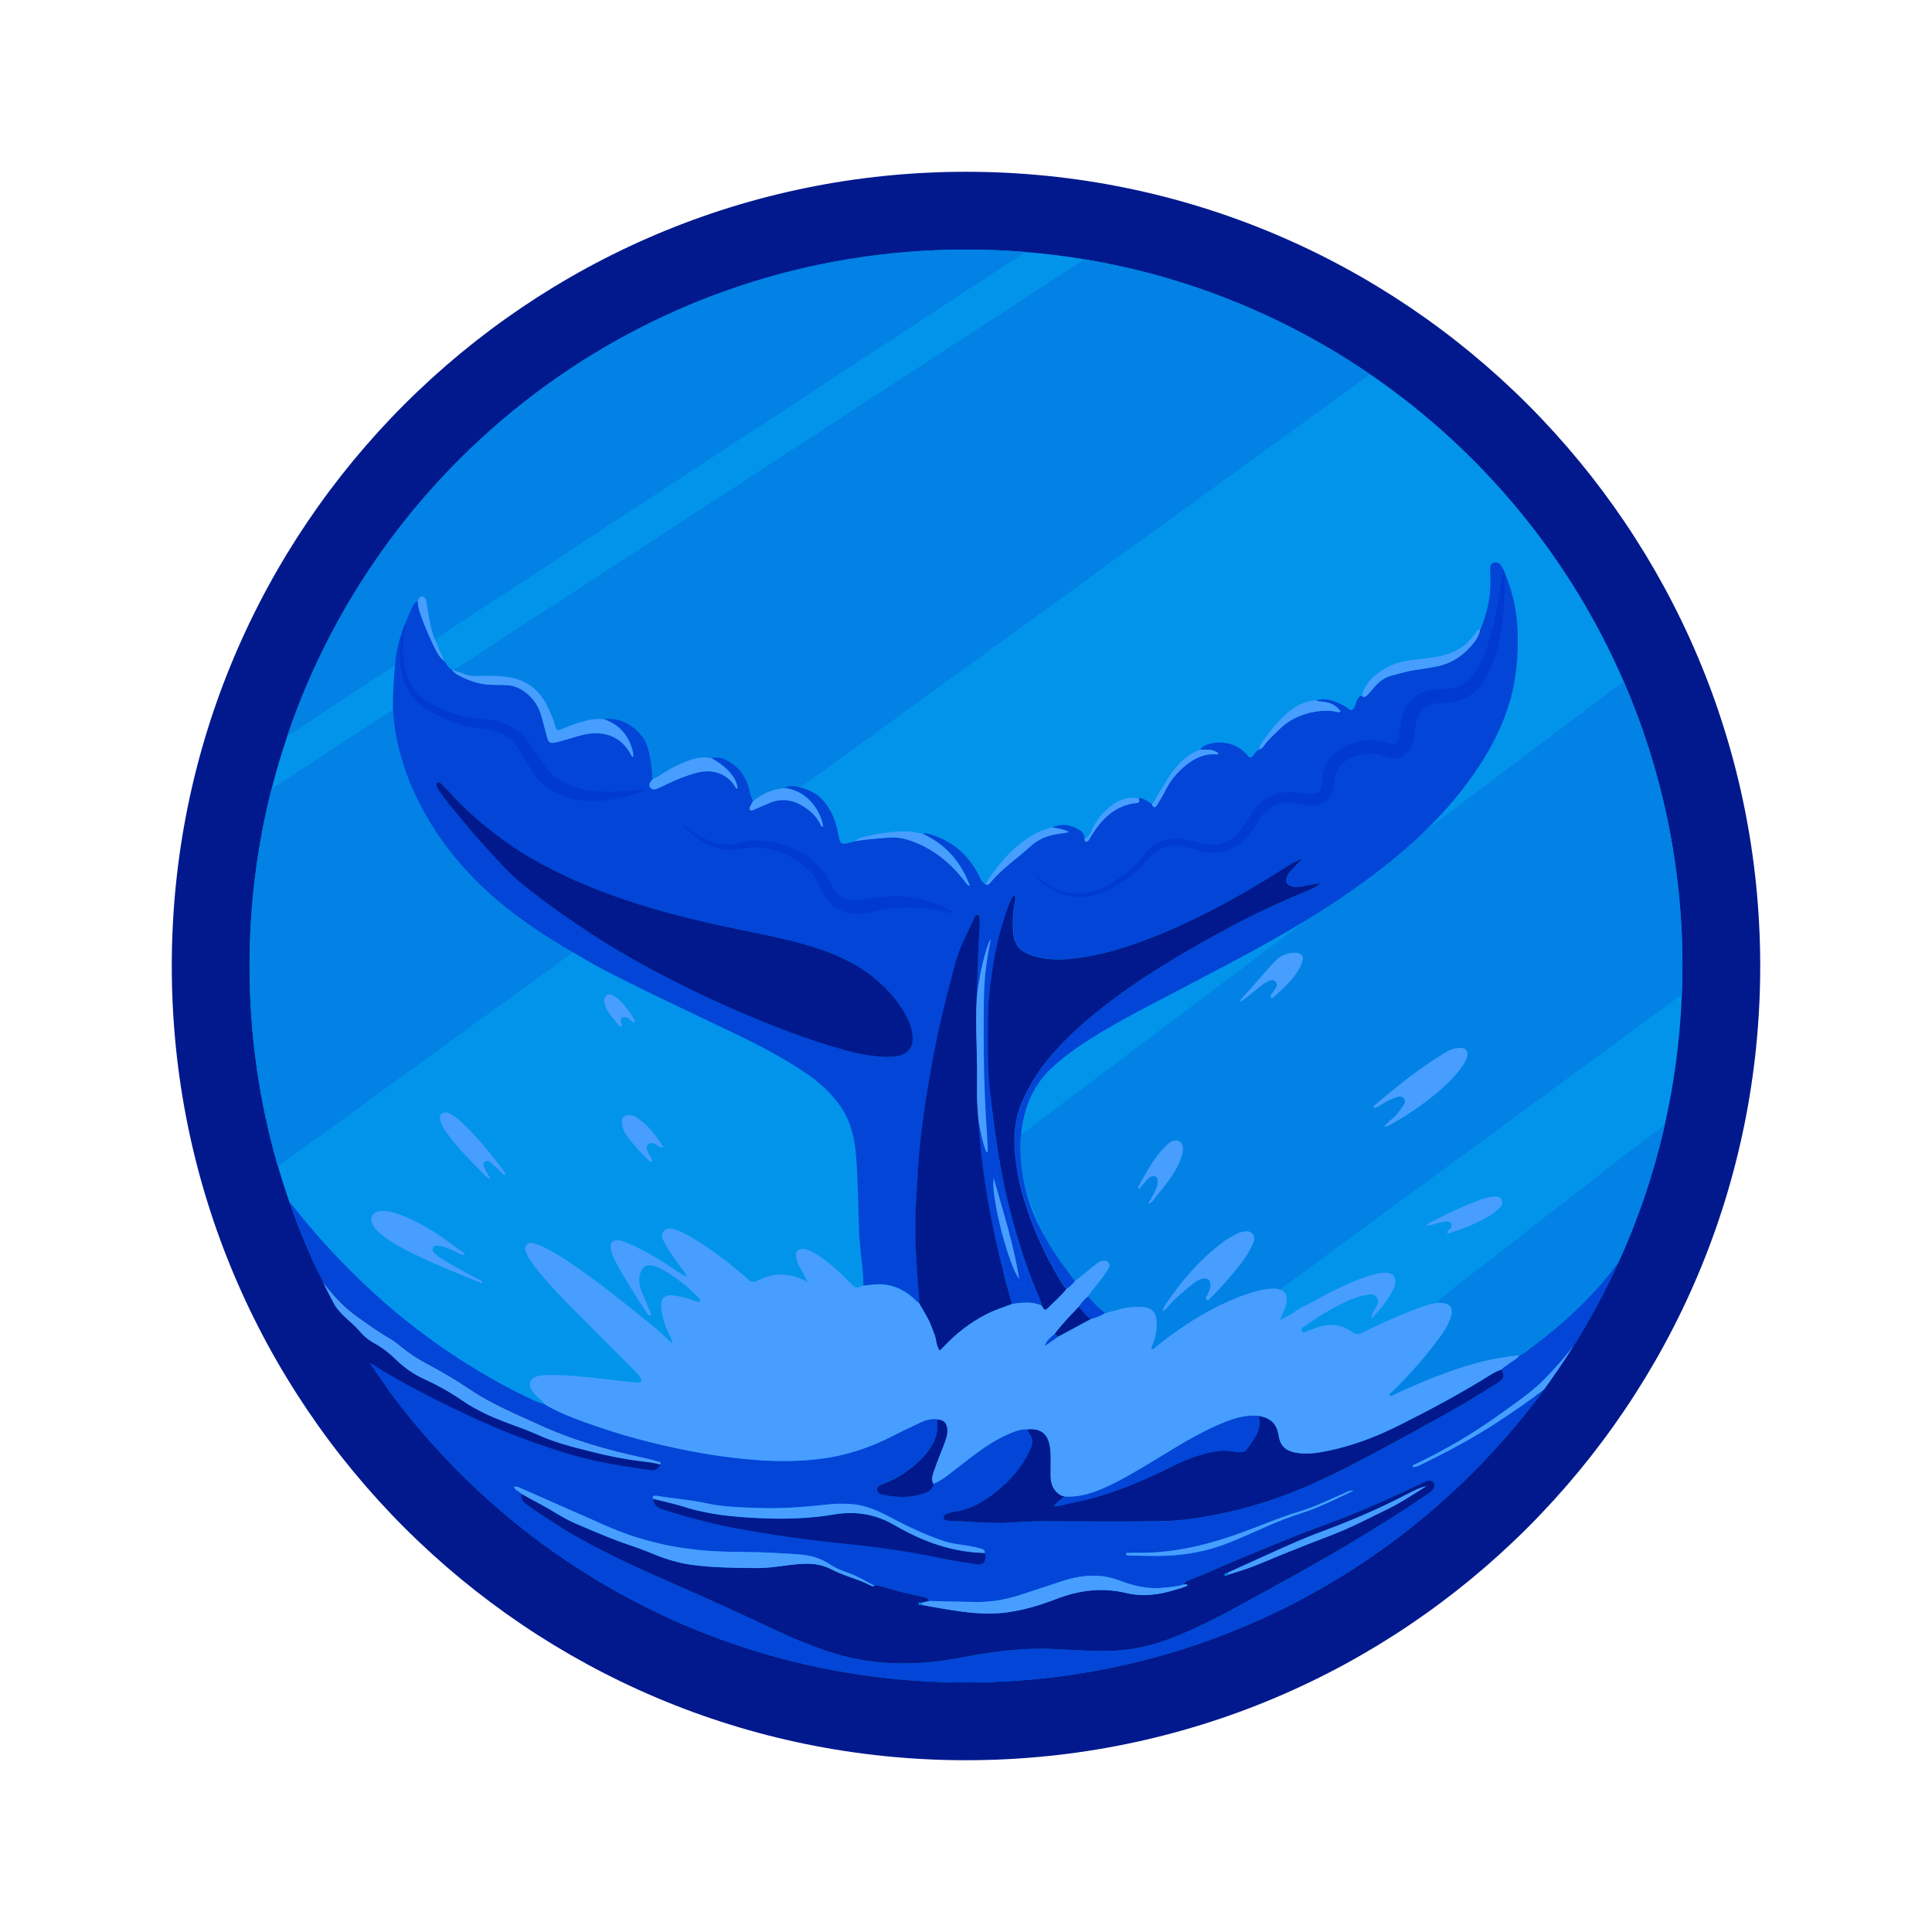 <svg width="34" height="34" viewBox="0 0 34 34" fill="none" xmlns="http://www.w3.org/2000/svg">
<path d="M17 30.977C24.72 30.977 30.977 24.72 30.977 17C30.977 9.28 24.72 3.023 17 3.023C9.28 3.023 3.023 9.28 3.023 17C3.023 24.72 9.28 30.977 17 30.977Z" fill="#01198D"/>
<path d="M29.608 17C29.608 17.168 29.605 17.335 29.598 17.502C29.567 18.281 29.467 19.042 29.301 19.778C29.112 20.621 28.838 21.433 28.489 22.202C28.254 22.718 27.986 23.215 27.688 23.691C27.527 23.948 27.356 24.199 27.178 24.444C24.885 27.575 21.18 29.608 17.001 29.608C12.616 29.608 8.754 27.37 6.495 23.972C6.283 23.654 6.085 23.324 5.902 22.986V22.985C5.828 22.847 5.756 22.707 5.686 22.567C5.46 22.11 5.263 21.639 5.093 21.154C5.021 20.947 4.954 20.738 4.893 20.526C4.567 19.407 4.393 18.224 4.393 17C4.393 15.923 4.528 14.877 4.781 13.88C4.861 13.567 4.953 13.259 5.055 12.955C6.739 7.975 11.451 4.392 17 4.392C17.352 4.392 17.703 4.406 18.047 4.435C18.397 4.463 18.743 4.506 19.084 4.563C19.115 4.567 19.145 4.573 19.176 4.579C20.983 4.893 22.656 5.592 24.112 6.587C24.134 6.603 24.157 6.619 24.18 6.633C26.097 7.964 27.627 9.812 28.568 11.977C28.57 11.982 28.572 11.987 28.575 11.992C29.24 13.527 29.608 15.221 29.608 17Z" fill="#0294EB"/>
<path d="M5.724 22.978C5.724 22.99 6.224 24.241 6.224 24.241L6.989 24.445L9.221 25.593L10.232 25.978H11.45L11.763 25.833L11.656 25.66L10.203 25.174L7.941 23.978L6.204 22.934L5.617 22.37L5.483 22.465L5.601 22.962L5.724 22.978Z" fill="#01198D"/>
<path d="M18.047 4.434L5.054 12.955C6.739 7.975 11.451 4.392 17 4.392C17.352 4.392 17.703 4.405 18.047 4.434Z" fill="#0182E4"/>
<path d="M24.112 6.587L4.89 20.527C4.565 19.408 4.391 18.225 4.391 17.001C4.391 15.925 4.525 14.878 4.779 13.881L19.085 4.563C19.116 4.567 19.146 4.573 19.177 4.579C20.983 4.893 22.656 5.591 24.112 6.587Z" fill="#0182E4"/>
<path d="M29.608 17C29.608 17.168 29.605 17.335 29.598 17.502L19.669 24.789L17.708 20.163L28.575 11.993C29.24 13.527 29.608 15.221 29.608 17Z" fill="#0182E4"/>
<path d="M28.219 22.952C28.22 22.952 28.22 22.951 28.221 22.951C28.221 22.951 28.221 22.95 28.222 22.95L28.219 22.952ZM24.875 25.782C25.413 25.528 25.924 25.229 26.405 24.882C26.669 24.693 26.937 24.513 27.168 24.282C27.354 24.096 27.526 23.897 27.689 23.691C27.986 23.215 28.255 22.718 28.489 22.202C28.126 22.702 27.69 23.13 27.208 23.514C27.095 23.605 26.979 23.691 26.863 23.78C26.826 23.808 26.788 23.835 26.743 23.851C26.699 23.922 26.619 23.947 26.558 23.998C26.518 24.033 26.465 24.054 26.43 24.099C26.477 24.233 26.468 24.266 26.349 24.343C25.986 24.576 25.614 24.792 25.237 25C24.868 25.204 24.498 25.409 24.125 25.607C23.65 25.858 23.171 26.101 22.669 26.293C22.081 26.519 21.473 26.668 20.849 26.745C20.734 26.759 20.62 26.766 20.504 26.768C19.771 26.786 19.038 26.773 18.305 26.773C18.133 26.773 17.963 26.785 17.793 26.797C17.431 26.821 17.069 26.777 16.708 26.766C16.691 26.765 16.674 26.764 16.657 26.76C16.631 26.755 16.607 26.744 16.603 26.715C16.6 26.685 16.617 26.666 16.641 26.654C16.686 26.63 16.736 26.615 16.787 26.608C17.142 26.558 17.419 26.367 17.673 26.132C17.86 25.96 18.012 25.763 18.121 25.531C18.173 25.421 18.192 25.323 18.105 25.223C18.089 25.205 18.087 25.177 18.078 25.153C17.954 25.146 17.846 25.194 17.737 25.242C17.513 25.339 17.315 25.476 17.121 25.621C16.982 25.726 16.846 25.834 16.709 25.94C16.622 26.007 16.532 26.072 16.427 26.11C16.421 26.201 16.354 26.242 16.282 26.27C16.033 26.362 15.78 26.357 15.527 26.301C15.479 26.291 15.435 26.271 15.434 26.212C15.433 26.153 15.477 26.135 15.522 26.118C15.799 26.015 16.035 25.852 16.239 25.642C16.42 25.456 16.53 25.244 16.491 24.975C16.39 24.96 16.296 24.989 16.207 25.03C16.045 25.106 15.883 25.181 15.724 25.264C15.318 25.473 14.892 25.616 14.439 25.671C14.074 25.715 13.709 25.72 13.342 25.694C12.689 25.647 12.049 25.529 11.416 25.371C10.97 25.259 10.531 25.118 10.101 24.954C9.926 24.887 9.756 24.811 9.595 24.713C9.506 24.694 9.425 24.659 9.344 24.62C8.902 24.416 8.482 24.174 8.074 23.91C7.06 23.256 6.18 22.451 5.403 21.53C5.297 21.405 5.202 21.274 5.093 21.151C5.262 21.636 5.46 22.109 5.686 22.565C5.855 22.769 6.024 22.971 6.24 23.131C6.446 23.283 6.654 23.429 6.876 23.557C6.942 23.595 7.002 23.646 7.061 23.695C7.207 23.814 7.363 23.917 7.529 24.004C7.781 24.137 8.027 24.282 8.264 24.441C8.519 24.614 8.794 24.751 9.072 24.88C9.196 24.938 9.322 24.99 9.445 25.048C10.058 25.336 10.703 25.518 11.364 25.659C11.443 25.676 11.52 25.697 11.598 25.719C11.629 25.727 11.645 25.742 11.616 25.772C11.58 25.869 11.505 25.88 11.417 25.867C10.923 25.797 10.431 25.718 9.952 25.57C9.4 25.401 8.863 25.195 8.34 24.954C7.707 24.661 7.083 24.35 6.495 23.972C8.754 27.369 12.616 29.608 17.001 29.608C21.181 29.608 24.885 27.575 27.178 24.444C26.916 24.652 26.637 24.839 26.357 25.024C25.94 25.298 25.499 25.533 25.051 25.754C24.991 25.783 24.932 25.818 24.864 25.818C24.853 25.796 24.865 25.788 24.875 25.782ZM19.874 27.33C19.916 27.327 19.959 27.327 20.002 27.328C20.724 27.342 21.402 27.149 22.066 26.892C22.329 26.79 22.59 26.684 22.859 26.604C23.143 26.52 23.404 26.385 23.675 26.271C23.713 26.255 23.748 26.226 23.819 26.233C23.498 26.386 23.203 26.535 22.887 26.634C22.695 26.696 22.509 26.767 22.324 26.848C22.063 26.962 21.804 27.084 21.536 27.183C21.215 27.302 20.877 27.362 20.535 27.378C20.322 27.387 20.109 27.377 19.896 27.375C19.867 27.375 19.836 27.378 19.811 27.353C19.824 27.32 19.853 27.331 19.874 27.33ZM11.51 26.326C11.535 26.322 11.561 26.325 11.586 26.328C11.863 26.375 12.144 26.392 12.419 26.453C12.716 26.519 13.02 26.527 13.321 26.538C13.732 26.554 14.139 26.524 14.546 26.478C14.69 26.461 14.835 26.459 14.98 26.469C15.23 26.487 15.45 26.585 15.665 26.7C15.95 26.853 16.243 26.991 16.55 27.1C16.655 27.138 16.762 27.165 16.872 27.178C16.999 27.194 17.125 27.218 17.248 27.249C17.291 27.26 17.332 27.271 17.332 27.327C17.334 27.335 17.338 27.343 17.339 27.352C17.354 27.494 17.305 27.546 17.167 27.524C16.973 27.495 16.778 27.469 16.586 27.427C16.035 27.309 15.479 27.228 14.919 27.172C14.249 27.104 13.582 27.013 12.92 26.888C12.495 26.808 12.081 26.696 11.671 26.565C11.575 26.535 11.498 26.489 11.495 26.375C11.488 26.356 11.479 26.332 11.51 26.326ZM25.02 26.102C25.058 26.084 25.095 26.062 25.139 26.058C25.221 26.049 25.267 26.111 25.233 26.188C25.209 26.241 25.16 26.271 25.115 26.301C24.768 26.541 24.41 26.765 24.049 26.986C23.308 27.442 22.543 27.855 21.782 28.276C21.409 28.481 21.026 28.67 20.628 28.826C20.258 28.971 19.88 29.053 19.481 29.056C19.143 29.059 18.808 29.031 18.471 29.019C17.934 29 17.408 29.078 16.884 29.178C16.079 29.329 15.283 29.318 14.5 29.041C14.218 28.941 13.942 28.826 13.672 28.699C13.045 28.401 12.41 28.117 11.774 27.837C11.204 27.586 10.637 27.328 10.098 27.016C9.814 26.852 9.542 26.668 9.271 26.481C9.202 26.434 9.166 26.37 9.173 26.287C9.14 26.239 9.066 26.235 9.043 26.163C9.11 26.156 9.158 26.188 9.206 26.208C9.693 26.422 10.181 26.638 10.668 26.853C11.191 27.084 11.738 27.223 12.306 27.279C12.752 27.325 13.2 27.303 13.646 27.33C13.804 27.34 13.961 27.346 14.118 27.361C14.289 27.377 14.449 27.428 14.595 27.526C14.686 27.586 14.788 27.632 14.893 27.667C15.068 27.724 15.224 27.823 15.386 27.906C15.434 27.901 15.479 27.908 15.524 27.922C15.756 27.993 15.989 28.052 16.226 28.1C16.276 28.11 16.328 28.119 16.351 28.175C16.623 28.181 16.895 28.189 17.167 28.193C17.433 28.197 17.692 28.152 17.945 28.07C18.184 27.993 18.422 27.915 18.66 27.835C18.774 27.796 18.889 27.767 19.007 27.748C19.238 27.712 19.464 27.726 19.686 27.81C19.934 27.903 20.189 27.971 20.459 27.943C20.581 27.931 20.705 27.925 20.824 27.886C20.851 27.839 20.895 27.815 20.945 27.797C21.244 27.685 21.533 27.548 21.829 27.425C22.303 27.231 22.773 27.03 23.255 26.855C23.859 26.638 24.444 26.381 25.02 26.102ZM5.534 22.364L5.535 22.37C5.535 22.367 5.536 22.366 5.536 22.364C5.535 22.364 5.534 22.364 5.534 22.364Z" fill="#0245D7"/>
<path d="M29.301 19.778C29.112 20.621 28.838 21.432 28.489 22.202C28.126 22.702 27.69 23.13 27.208 23.514C27.095 23.605 26.979 23.691 26.863 23.78C26.826 23.808 26.788 23.835 26.743 23.851C26.496 23.875 26.254 23.916 26.015 23.981C25.507 24.118 25.022 24.318 24.546 24.539C24.518 24.551 24.491 24.582 24.455 24.56C24.454 24.526 24.479 24.514 24.497 24.497C24.808 24.203 25.084 23.879 25.339 23.536C25.421 23.426 25.493 23.31 25.535 23.179C25.584 23.027 25.523 22.938 25.365 22.928C25.344 22.927 25.322 22.927 25.302 22.926C25.321 22.871 25.367 22.839 25.412 22.805C25.639 22.626 25.865 22.443 26.096 22.27C26.495 21.971 26.877 21.65 27.276 21.352C27.887 20.895 28.467 20.4 29.089 19.957C29.163 19.901 29.232 19.84 29.301 19.778Z" fill="#0182E4"/>
<path d="M11.613 25.773C11.498 25.74 11.379 25.729 11.261 25.714C10.968 25.678 10.683 25.619 10.396 25.546C10.082 25.467 9.77 25.39 9.472 25.255C9.144 25.106 8.79 25.012 8.468 24.844C8.362 24.788 8.257 24.734 8.159 24.665C7.942 24.513 7.712 24.384 7.471 24.274C7.283 24.189 7.115 24.071 6.968 23.928C6.853 23.817 6.732 23.718 6.593 23.644C6.486 23.586 6.396 23.51 6.318 23.417C6.208 23.287 6.062 23.191 5.956 23.058C5.936 23.034 5.917 23.01 5.899 22.986V22.985C5.824 22.847 5.753 22.707 5.683 22.567C5.851 22.771 6.02 22.974 6.237 23.134C6.443 23.285 6.65 23.432 6.872 23.56C6.938 23.597 6.998 23.648 7.057 23.697C7.203 23.816 7.36 23.919 7.525 24.006C7.778 24.139 8.024 24.284 8.261 24.444C8.516 24.616 8.79 24.753 9.069 24.882C9.192 24.94 9.318 24.992 9.442 25.05C10.055 25.338 10.7 25.52 11.361 25.661C11.44 25.678 11.517 25.699 11.595 25.721C11.627 25.729 11.643 25.745 11.613 25.773Z" fill="#479EFF"/>
<path d="M27.688 23.691C27.527 23.948 27.356 24.199 27.178 24.444C26.916 24.652 26.637 24.839 26.357 25.024C25.94 25.298 25.499 25.533 25.051 25.754C24.991 25.783 24.932 25.818 24.864 25.818C24.853 25.796 24.865 25.788 24.875 25.783C25.413 25.529 25.924 25.23 26.405 24.883C26.668 24.694 26.937 24.514 27.168 24.283C27.355 24.096 27.526 23.897 27.688 23.691Z" fill="#479EFF"/>
<path d="M26.708 11.119C26.696 10.739 26.611 10.376 26.459 10.029C26.445 9.998 26.428 9.968 26.408 9.94C26.376 9.899 26.331 9.889 26.281 9.905C26.238 9.92 26.225 9.956 26.224 9.996C26.223 10.047 26.226 10.098 26.228 10.149C26.238 10.452 26.188 10.743 26.072 11.024C26.067 11.042 26.061 11.06 26.046 11.072C26.039 11.16 25.996 11.234 25.944 11.3C25.772 11.524 25.552 11.677 25.271 11.73C25.162 11.75 25.053 11.77 24.944 11.784C24.783 11.805 24.627 11.851 24.472 11.894C24.353 11.928 24.261 12.003 24.183 12.095C24.145 12.14 24.106 12.187 24.065 12.229C24.038 12.257 24.005 12.281 23.965 12.245C23.911 12.255 23.892 12.297 23.875 12.342C23.861 12.378 23.85 12.415 23.834 12.448C23.811 12.496 23.776 12.508 23.731 12.476C23.714 12.463 23.698 12.447 23.68 12.437C23.519 12.344 23.352 12.273 23.16 12.324C23.203 12.344 23.249 12.347 23.296 12.351C23.424 12.364 23.531 12.426 23.59 12.518C23.569 12.543 23.544 12.53 23.52 12.524C23.192 12.461 22.777 12.58 22.539 12.811C22.432 12.915 22.318 13.013 22.231 13.136C22.214 13.161 22.192 13.182 22.161 13.188C22.112 13.209 22.084 13.251 22.056 13.294C22.024 13.341 21.99 13.342 21.955 13.296C21.945 13.283 21.933 13.27 21.922 13.258C21.737 13.063 21.422 13.009 21.185 13.131C21.158 13.144 21.138 13.165 21.123 13.191C21.327 13.189 21.332 13.19 21.442 13.25C21.437 13.281 21.41 13.273 21.393 13.271C21.184 13.26 21.012 13.347 20.858 13.475C20.721 13.59 20.604 13.723 20.522 13.887C20.475 13.982 20.42 14.073 20.365 14.162C20.338 14.205 20.301 14.226 20.276 14.155C20.202 14.105 20.131 14.046 20.036 14.043C20.051 14.079 20.07 14.12 20.007 14.127C19.622 14.168 19.387 14.412 19.199 14.719C19.183 14.743 19.173 14.775 19.151 14.793C19.111 14.826 19.091 14.804 19.088 14.758C19.086 14.687 19.048 14.637 18.991 14.603C18.842 14.512 18.684 14.49 18.517 14.558C18.616 14.578 18.717 14.586 18.812 14.642C18.749 14.653 18.685 14.665 18.621 14.674C18.434 14.698 18.267 14.771 18.129 14.898C17.903 15.104 17.646 15.276 17.447 15.512C17.42 15.543 17.394 15.585 17.341 15.559C17.273 15.527 17.254 15.456 17.223 15.398C17.041 15.048 16.769 14.806 16.389 14.689C16.34 14.674 16.292 14.656 16.239 14.673C16.646 14.859 16.915 15.172 17.069 15.586C17.019 15.579 17.003 15.537 16.978 15.505C16.728 15.181 16.421 14.932 16.03 14.794C15.903 14.75 15.775 14.726 15.64 14.739C15.441 14.757 15.24 14.766 15.043 14.804C15.022 14.81 15.003 14.818 14.983 14.824C14.793 14.872 14.788 14.867 14.751 14.674C14.7 14.403 14.596 14.161 14.374 13.983C14.29 13.934 14.206 13.888 14.111 13.864C14.009 13.838 13.906 13.813 13.804 13.865C14.139 13.896 14.418 14.176 14.489 14.54C14.451 14.553 14.449 14.518 14.439 14.5C14.384 14.391 14.303 14.303 14.207 14.232C14.008 14.085 13.79 14.025 13.549 14.126C13.451 14.167 13.354 14.21 13.257 14.252C13.237 14.26 13.216 14.27 13.2 14.247C13.19 14.232 13.19 14.214 13.198 14.198C13.215 14.164 13.234 14.13 13.251 14.098C13.213 14.03 13.199 13.955 13.181 13.88C13.138 13.71 13.051 13.565 12.911 13.46C12.799 13.376 12.677 13.303 12.526 13.344C12.787 13.478 12.983 13.708 12.979 13.877C12.959 13.877 12.951 13.86 12.941 13.846C12.802 13.606 12.53 13.523 12.266 13.595C12.069 13.649 11.88 13.726 11.696 13.816C11.654 13.837 11.612 13.857 11.568 13.874C11.527 13.89 11.483 13.9 11.45 13.861C11.418 13.822 11.43 13.781 11.457 13.744C11.465 13.734 11.473 13.725 11.481 13.714C11.47 13.518 11.452 13.326 11.392 13.136C11.308 12.873 10.974 12.604 10.633 12.657C10.884 12.744 11.047 12.918 11.123 13.172C11.136 13.219 11.152 13.266 11.142 13.319C11.13 13.312 11.121 13.31 11.118 13.304C10.974 13.015 10.728 12.878 10.404 12.905C10.293 12.915 10.188 12.948 10.081 12.98C9.979 13.011 9.877 13.042 9.774 13.065C9.681 13.085 9.653 13.063 9.628 12.97C9.595 12.851 9.566 12.731 9.532 12.612C9.489 12.462 9.417 12.328 9.298 12.224C9.182 12.122 9.053 12.055 8.896 12.055C8.815 12.055 8.733 12.051 8.653 12.049C8.443 12.045 8.252 11.978 8.069 11.881C8.024 11.857 7.983 11.826 7.95 11.786C7.903 11.755 7.865 11.714 7.843 11.662C7.834 11.652 7.826 11.642 7.817 11.631L7.818 11.635C7.753 11.578 7.704 11.509 7.667 11.433C7.566 11.232 7.478 11.026 7.402 10.815C7.375 10.739 7.358 10.661 7.353 10.58C7.294 10.599 7.27 10.65 7.247 10.701C7.123 10.968 7.015 11.242 6.97 11.536C6.954 11.637 6.896 12.264 6.92 12.556C6.92 12.556 6.93 12.684 6.948 12.807C6.985 13.067 7.093 13.555 7.355 14.082C7.651 14.677 8.048 15.194 8.534 15.647C9.012 16.092 9.549 16.45 10.112 16.776C10.177 16.814 10.492 16.998 10.588 17.047C11.367 17.452 12.165 17.82 12.957 18.201C13.388 18.409 13.811 18.631 14.206 18.902C14.438 19.06 14.639 19.248 14.798 19.48C14.972 19.734 15.039 20.025 15.064 20.325C15.102 20.772 15.099 21.219 15.119 21.667C15.122 21.752 15.129 21.837 15.136 21.922C15.155 22.155 15.199 22.387 15.192 22.622C15.256 22.617 15.319 22.611 15.383 22.604C15.654 22.577 15.883 22.669 16.082 22.848C16.114 22.876 16.139 22.912 16.178 22.93C16.183 22.84 16.174 22.752 16.166 22.662C16.122 22.149 16.092 21.635 16.125 21.119C16.148 20.762 16.164 20.404 16.203 20.049C16.267 19.467 16.364 18.893 16.48 18.32C16.514 18.156 16.55 17.992 16.589 17.828C16.658 17.541 16.733 17.254 16.81 16.967C16.848 16.824 16.898 16.687 16.956 16.552C16.988 16.48 17.02 16.408 17.055 16.337C17.092 16.265 17.123 16.19 17.159 16.117C17.168 16.097 17.185 16.081 17.209 16.085C17.232 16.09 17.241 16.111 17.242 16.134C17.247 16.25 17.245 16.364 17.233 16.479C17.232 16.488 17.231 16.497 17.231 16.507C17.215 16.685 17.218 16.863 17.222 17.041L17.406 17.597C17.433 17.313 17.468 17.029 17.524 16.751C17.562 16.558 17.61 16.368 17.67 16.18C17.716 16.034 17.76 15.887 17.843 15.751C17.889 15.777 17.874 15.812 17.868 15.843C17.84 15.995 17.824 16.147 17.83 16.301C17.84 16.582 17.887 16.755 18.289 16.847C18.576 16.913 18.867 16.878 19.153 16.828C19.538 16.762 19.906 16.641 20.268 16.499C21.111 16.17 21.894 15.729 22.654 15.245C22.743 15.188 22.835 15.139 22.934 15.101C22.873 15.164 22.814 15.23 22.752 15.292C22.712 15.332 22.673 15.371 22.655 15.426C22.624 15.517 22.656 15.576 22.749 15.598C22.813 15.612 22.877 15.606 22.94 15.594C23.042 15.573 23.144 15.553 23.248 15.54C23.172 15.614 23.078 15.65 22.985 15.688C22.347 15.946 21.735 16.256 21.138 16.596C20.653 16.873 20.174 17.163 19.721 17.491C19.33 17.774 18.957 18.079 18.629 18.434C18.361 18.724 18.134 19.043 17.983 19.41C17.859 19.707 17.836 20.02 17.869 20.34C17.913 20.773 18.035 21.185 18.193 21.587C18.328 21.929 18.496 22.255 18.686 22.569C18.711 22.609 18.733 22.651 18.775 22.677C18.834 22.646 18.876 22.598 18.916 22.548C18.834 22.434 18.749 22.322 18.667 22.209C18.481 21.948 18.323 21.672 18.196 21.378C18.049 21.039 17.975 20.682 17.96 20.314C17.946 20.147 17.962 19.982 17.988 19.816C18.051 19.427 18.204 19.083 18.495 18.806C18.638 18.671 18.792 18.55 18.953 18.438C19.509 18.055 20.114 17.756 20.71 17.442C21.273 17.145 21.838 16.855 22.391 16.543C23.162 16.109 23.903 15.633 24.584 15.065C25.159 14.587 25.667 14.051 26.07 13.42C26.291 13.073 26.47 12.706 26.581 12.308C26.687 11.919 26.721 11.523 26.708 11.119ZM15.779 18.587C15.713 18.596 15.643 18.599 15.609 18.601C15.338 18.595 15.11 18.545 14.883 18.483C14.206 18.301 13.556 18.043 12.914 17.763C12.289 17.49 11.679 17.185 11.084 16.848C10.679 16.619 10.29 16.365 9.909 16.098C9.668 15.929 9.434 15.75 9.204 15.568C8.944 15.361 8.733 15.11 8.511 14.869C8.295 14.635 8.095 14.383 7.891 14.138C7.835 14.069 7.784 13.995 7.732 13.922C7.712 13.895 7.698 13.863 7.684 13.832C7.675 13.813 7.671 13.789 7.692 13.773C7.711 13.759 7.734 13.764 7.751 13.78C7.796 13.824 7.843 13.87 7.885 13.917C8.181 14.249 8.517 14.537 8.877 14.798C9.305 15.107 9.77 15.347 10.254 15.552C11.126 15.922 12.038 16.157 12.962 16.348C13.421 16.444 13.883 16.53 14.331 16.671C14.724 16.796 15.096 16.965 15.413 17.233C15.633 17.419 15.82 17.634 15.956 17.89C16.013 17.996 16.047 18.111 16.059 18.231C16.08 18.428 15.977 18.559 15.779 18.587Z" fill="#0245D7"/>
<path d="M17.432 19.286C17.509 18.844 17.654 18.387 17.625 17.474C17.614 17.156 17.587 16.917 17.521 16.756C17.466 17.035 17.43 17.318 17.404 17.603L17.22 17.046C17.215 16.869 17.213 16.691 17.229 16.513C17.142 16.504 17.045 16.522 16.955 16.558C16.897 16.693 16.846 16.83 16.808 16.973C16.731 17.259 16.655 17.546 16.587 17.834C16.708 18.395 16.921 19.183 17.006 20.323C17.061 21.058 17.059 21.89 17.618 22.401C17.627 22.409 17.648 22.429 17.677 22.454L17.432 19.286Z" fill="#0245D7"/>
<path d="M16.703 16.71C16.772 16.649 16.861 16.593 16.955 16.557C16.897 16.692 16.846 16.829 16.808 16.972C16.731 17.258 16.655 17.545 16.587 17.833C16.467 17.281 16.437 16.947 16.703 16.71Z" fill="#0245D7"/>
<path d="M17.521 16.755C17.466 17.035 17.43 17.317 17.403 17.602L17.22 17.045C17.215 16.867 17.213 16.689 17.229 16.512C17.269 16.516 17.306 16.525 17.34 16.542C17.42 16.581 17.478 16.652 17.521 16.755Z" fill="#0245D7"/>
<path d="M10.632 12.659C10.883 12.747 11.045 12.92 11.121 13.174C11.135 13.222 11.151 13.268 11.141 13.321C11.129 13.314 11.12 13.312 11.117 13.306C10.973 13.018 10.727 12.88 10.403 12.908C10.292 12.918 10.186 12.951 10.08 12.982C9.978 13.013 9.876 13.045 9.773 13.067C9.68 13.088 9.651 13.065 9.626 12.972C9.594 12.853 9.565 12.733 9.531 12.614C9.488 12.464 9.416 12.331 9.297 12.226C9.181 12.124 9.052 12.059 8.894 12.057C8.814 12.057 8.732 12.053 8.652 12.052C8.442 12.049 8.251 11.982 8.068 11.884C8.023 11.86 7.982 11.83 7.949 11.789C8.011 11.808 8.074 11.828 8.136 11.847C8.252 11.906 8.376 11.897 8.499 11.894C8.639 11.892 8.78 11.893 8.919 11.911C9.223 11.952 9.452 12.101 9.602 12.369C9.672 12.496 9.728 12.629 9.769 12.768C9.795 12.861 9.806 12.864 9.895 12.827C10.021 12.774 10.148 12.726 10.279 12.691C10.396 12.661 10.512 12.642 10.632 12.659Z" fill="#479EFF"/>
<path d="M12.523 13.348C12.785 13.482 12.981 13.712 12.977 13.881C12.956 13.881 12.948 13.864 12.939 13.85C12.8 13.61 12.528 13.527 12.264 13.6C12.067 13.653 11.877 13.73 11.694 13.821C11.652 13.841 11.61 13.862 11.566 13.879C11.525 13.895 11.481 13.905 11.448 13.865C11.417 13.827 11.427 13.786 11.455 13.748C11.463 13.738 11.47 13.729 11.478 13.719C11.627 13.645 11.758 13.541 11.91 13.472C11.992 13.434 12.073 13.398 12.158 13.371C12.28 13.33 12.4 13.314 12.523 13.348Z" fill="#479EFF"/>
<path d="M13.802 13.87C14.137 13.9 14.416 14.18 14.486 14.544C14.449 14.556 14.445 14.523 14.436 14.504C14.382 14.394 14.3 14.307 14.205 14.237C14.006 14.09 13.788 14.03 13.547 14.13C13.449 14.171 13.352 14.214 13.254 14.256C13.235 14.264 13.213 14.274 13.198 14.252C13.188 14.237 13.188 14.219 13.195 14.203C13.212 14.169 13.23 14.135 13.249 14.102C13.41 13.967 13.594 13.89 13.802 13.87Z" fill="#479EFF"/>
<path d="M24.355 19.829C24.431 19.731 24.544 19.669 24.616 19.567C24.643 19.528 24.673 19.492 24.698 19.453C24.721 19.416 24.738 19.374 24.708 19.334C24.674 19.288 24.626 19.294 24.58 19.309C24.503 19.332 24.429 19.366 24.36 19.408C24.303 19.442 24.25 19.486 24.182 19.501C24.167 19.456 24.201 19.442 24.222 19.425C24.599 19.106 24.983 18.796 25.407 18.54C25.491 18.489 25.577 18.443 25.679 18.44C25.803 18.438 25.851 18.5 25.813 18.619C25.796 18.672 25.766 18.719 25.735 18.765C25.616 18.932 25.473 19.077 25.316 19.21C25.062 19.425 24.788 19.611 24.498 19.776C24.454 19.8 24.41 19.828 24.357 19.828L24.355 19.829Z" fill="#479EFF"/>
<path d="M20.465 23.08C20.462 23.04 20.479 23.006 20.501 22.974C20.777 22.56 21.095 22.184 21.494 21.88C21.572 21.82 21.655 21.768 21.743 21.725C21.774 21.71 21.804 21.694 21.837 21.685C21.908 21.664 21.983 21.652 22.041 21.711C22.1 21.771 22.068 21.84 22.041 21.903C21.967 22.073 21.855 22.219 21.74 22.361C21.608 22.523 21.469 22.679 21.32 22.826C21.296 22.85 21.276 22.879 21.242 22.883C21.206 22.86 21.224 22.835 21.234 22.815C21.261 22.762 21.29 22.709 21.3 22.65C21.319 22.529 21.248 22.472 21.132 22.511C21.083 22.528 21.04 22.557 21.001 22.588C20.843 22.713 20.689 22.84 20.556 22.992C20.529 23.024 20.495 23.051 20.465 23.08Z" fill="#479EFF"/>
<path d="M22.332 17.031C22.455 16.895 22.495 16.853 22.57 16.817C22.642 16.784 22.709 16.772 22.753 16.768C22.762 16.767 22.883 16.756 22.921 16.824C22.938 16.856 22.928 16.893 22.904 16.962C22.867 17.064 22.803 17.15 22.735 17.231C22.642 17.343 22.535 17.441 22.426 17.537C22.41 17.551 22.393 17.566 22.367 17.562C22.344 17.525 22.379 17.502 22.393 17.476C22.413 17.443 22.435 17.411 22.455 17.378C22.473 17.347 22.481 17.314 22.455 17.283C22.427 17.25 22.389 17.24 22.35 17.256C22.307 17.274 22.263 17.294 22.227 17.322C22.227 17.322 22.184 17.358 21.976 17.521C21.938 17.551 21.828 17.638 21.819 17.628C21.813 17.621 21.849 17.577 21.881 17.54C21.912 17.502 21.927 17.484 21.963 17.45C22.034 17.378 22.078 17.314 22.332 17.031Z" fill="#479EFF"/>
<path d="M20.207 21.185C20.244 21.119 20.279 21.052 20.315 20.986C20.348 20.926 20.37 20.862 20.374 20.794C20.377 20.708 20.316 20.672 20.24 20.716C20.199 20.74 20.171 20.777 20.14 20.812C20.105 20.853 20.077 20.903 20.027 20.929L20.028 20.93C20.033 20.91 20.032 20.886 20.041 20.869C20.18 20.621 20.31 20.366 20.519 20.164C20.553 20.131 20.586 20.099 20.631 20.081C20.733 20.045 20.812 20.096 20.818 20.203C20.822 20.272 20.802 20.338 20.777 20.401C20.725 20.537 20.653 20.663 20.565 20.779C20.482 20.891 20.392 21 20.304 21.108C20.279 21.142 20.253 21.177 20.207 21.185Z" fill="#479EFF"/>
<path d="M19.447 23.11C19.37 23.157 19.287 23.19 19.199 23.212C19.107 23.16 19.055 23.068 18.983 22.994C19.031 22.926 19.083 22.863 19.149 22.812C19.235 22.925 19.337 23.021 19.447 23.11Z" fill="#0245D7"/>
<path d="M22.282 17.629L22.28 17.627C22.28 17.625 22.282 17.629 22.282 17.629Z" fill="#479EFF"/>
<path d="M26.046 11.073C26.04 11.161 25.996 11.235 25.944 11.302C25.772 11.525 25.552 11.678 25.271 11.731C25.162 11.752 25.053 11.771 24.944 11.786C24.783 11.806 24.627 11.852 24.472 11.895C24.353 11.929 24.261 12.004 24.183 12.096C24.145 12.141 24.106 12.187 24.065 12.23C24.038 12.258 24.005 12.282 23.965 12.246C24.023 12.019 24.183 11.876 24.373 11.764C24.53 11.671 24.704 11.634 24.882 11.612C25.017 11.596 25.152 11.582 25.286 11.559C25.554 11.512 25.786 11.398 25.945 11.166C25.971 11.127 25.995 11.085 26.046 11.073Z" fill="#479EFF"/>
<path d="M16.237 14.675C16.644 14.861 16.912 15.174 17.067 15.588C17.017 15.581 17.001 15.539 16.976 15.507C16.726 15.183 16.419 14.934 16.028 14.797C15.901 14.753 15.773 14.729 15.638 14.741C15.438 14.759 15.238 14.768 15.04 14.806C15.103 14.747 15.184 14.733 15.263 14.714C15.508 14.654 15.757 14.623 16.011 14.634C16.089 14.638 16.163 14.659 16.237 14.675Z" fill="#479EFF"/>
<path d="M23.16 12.325C23.203 12.345 23.249 12.348 23.297 12.352C23.425 12.365 23.531 12.427 23.591 12.519C23.57 12.544 23.545 12.531 23.521 12.526C23.194 12.462 22.778 12.581 22.54 12.812C22.433 12.917 22.319 13.014 22.233 13.138C22.216 13.162 22.193 13.183 22.162 13.19C22.161 13.146 22.183 13.108 22.206 13.073C22.338 12.88 22.479 12.697 22.659 12.544C22.805 12.42 22.965 12.335 23.16 12.325Z" fill="#479EFF"/>
<path d="M18.516 14.561C18.615 14.581 18.716 14.589 18.811 14.645C18.748 14.656 18.684 14.669 18.619 14.677C18.433 14.7 18.266 14.773 18.128 14.9C17.902 15.106 17.645 15.278 17.445 15.514C17.419 15.545 17.393 15.587 17.34 15.562C17.518 15.278 17.724 15.021 17.993 14.817C18.151 14.698 18.32 14.603 18.516 14.561Z" fill="#479EFF"/>
<path d="M21.122 13.194C21.326 13.192 21.33 13.193 21.439 13.253C21.435 13.285 21.407 13.276 21.39 13.275C21.182 13.263 21.01 13.351 20.856 13.479C20.718 13.593 20.602 13.727 20.52 13.89C20.473 13.985 20.418 14.076 20.363 14.165C20.335 14.209 20.299 14.229 20.274 14.159C20.368 14.002 20.461 13.845 20.559 13.691C20.647 13.549 20.756 13.424 20.887 13.32C20.959 13.266 21.035 13.219 21.122 13.194Z" fill="#479EFF"/>
<path d="M20.034 14.048C20.049 14.084 20.068 14.125 20.005 14.132C19.62 14.172 19.384 14.416 19.196 14.723C19.18 14.748 19.17 14.78 19.149 14.798C19.109 14.831 19.089 14.808 19.085 14.763C19.157 14.737 19.185 14.674 19.212 14.612C19.279 14.457 19.383 14.33 19.508 14.219C19.659 14.085 19.83 14.014 20.034 14.048Z" fill="#479EFF"/>
<path d="M26.072 11.025C26.067 11.044 26.061 11.062 26.044 11.075C26.053 11.058 26.063 11.041 26.072 11.025Z" fill="#479EFF"/>
<path d="M8.165 22.084C8.108 22.084 8.064 22.049 8.015 22.026C7.922 21.984 7.829 21.94 7.726 21.925C7.689 21.92 7.645 21.914 7.623 21.955C7.597 22.001 7.627 22.038 7.659 22.067C7.69 22.095 7.725 22.122 7.761 22.144C7.966 22.274 8.18 22.389 8.396 22.502C8.429 22.519 8.468 22.528 8.491 22.564C8.472 22.588 8.451 22.571 8.435 22.565C8.001 22.387 7.565 22.216 7.148 22C6.993 21.92 6.841 21.834 6.706 21.72C6.65 21.674 6.597 21.624 6.563 21.558C6.497 21.43 6.554 21.327 6.697 21.313C6.815 21.303 6.926 21.333 7.033 21.373C7.346 21.492 7.632 21.663 7.9 21.86C7.992 21.927 8.085 21.992 8.178 22.059C8.172 22.067 8.169 22.076 8.165 22.084Z" fill="#479EFF"/>
<path d="M8.636 20.749C8.595 20.742 8.567 20.716 8.54 20.689C8.315 20.461 8.086 20.237 7.895 19.98C7.841 19.908 7.787 19.836 7.758 19.749C7.741 19.701 7.726 19.646 7.768 19.604C7.815 19.558 7.871 19.576 7.923 19.601C8.005 19.641 8.07 19.703 8.136 19.763C8.415 20.018 8.642 20.316 8.871 20.614C8.879 20.624 8.884 20.636 8.888 20.648C8.89 20.655 8.884 20.663 8.88 20.683C8.813 20.638 8.767 20.577 8.712 20.526C8.68 20.497 8.65 20.468 8.614 20.443C8.588 20.425 8.558 20.424 8.532 20.444C8.505 20.466 8.503 20.497 8.514 20.526C8.527 20.562 8.545 20.595 8.563 20.629C8.586 20.671 8.611 20.71 8.636 20.749Z" fill="#479EFF"/>
<path d="M11.679 20.195C11.602 20.197 11.575 20.157 11.537 20.139C11.493 20.118 11.449 20.099 11.407 20.138C11.367 20.177 11.381 20.224 11.399 20.27C11.422 20.328 11.472 20.373 11.479 20.439C11.435 20.456 11.419 20.424 11.4 20.406C11.277 20.288 11.164 20.16 11.059 20.025C11.004 19.953 10.959 19.875 10.947 19.785C10.93 19.663 10.988 19.607 11.109 19.627C11.137 19.632 11.168 19.642 11.193 19.657C11.399 19.787 11.537 19.977 11.679 20.195Z" fill="#479EFF"/>
<path d="M11.16 17.988C11.118 17.987 11.099 17.949 11.067 17.928C11.03 17.904 10.992 17.883 10.95 17.911C10.909 17.939 10.923 17.977 10.935 18.014C10.941 18.03 10.944 18.046 10.948 18.064C10.905 18.079 10.89 18.046 10.874 18.026C10.798 17.929 10.709 17.842 10.662 17.725C10.635 17.659 10.606 17.586 10.666 17.523C10.707 17.479 10.788 17.502 10.871 17.573C10.995 17.681 11.084 17.815 11.167 17.954C11.175 17.965 11.174 17.978 11.16 17.988Z" fill="#479EFF"/>
<path d="M8.635 20.75C8.644 20.759 8.652 20.767 8.661 20.776L8.662 20.775C8.653 20.766 8.645 20.758 8.635 20.75Z" fill="#479EFF"/>
<path d="M20.826 27.886C20.853 27.839 20.898 27.815 20.947 27.797C21.247 27.685 21.536 27.547 21.831 27.425C22.305 27.231 22.776 27.03 23.256 26.855C23.858 26.638 24.444 26.381 25.02 26.102C25.058 26.084 25.095 26.062 25.139 26.056C25.222 26.047 25.267 26.11 25.233 26.187C25.209 26.24 25.16 26.27 25.115 26.3C24.768 26.54 24.41 26.764 24.049 26.985C23.308 27.441 22.543 27.854 21.78 28.274C21.407 28.48 21.024 28.669 20.627 28.825C20.257 28.97 19.879 29.052 19.48 29.055C19.142 29.059 18.806 29.03 18.47 29.018C17.933 28.999 17.407 29.077 16.883 29.177C16.078 29.328 15.282 29.317 14.499 29.039C14.216 28.94 13.941 28.825 13.671 28.698C13.043 28.4 12.409 28.116 11.773 27.836C11.203 27.585 10.636 27.327 10.096 27.015C9.811 26.851 9.539 26.667 9.268 26.48C9.199 26.433 9.164 26.369 9.171 26.285C9.275 26.342 9.377 26.402 9.483 26.456C9.702 26.57 9.904 26.716 10.132 26.812C10.449 26.947 10.764 27.088 11.093 27.195C11.243 27.245 11.389 27.303 11.535 27.362C11.741 27.446 11.953 27.507 12.174 27.538C12.555 27.59 12.938 27.591 13.322 27.594C13.604 27.597 13.88 27.526 14.161 27.518C14.328 27.514 14.484 27.541 14.63 27.617C14.732 27.67 14.839 27.711 14.947 27.75C15.068 27.793 15.189 27.834 15.302 27.892C15.328 27.906 15.354 27.924 15.386 27.905C15.434 27.9 15.479 27.907 15.524 27.921C15.756 27.992 15.989 28.051 16.226 28.099C16.276 28.109 16.327 28.118 16.351 28.174C16.306 28.185 16.262 28.195 16.218 28.205C16.198 28.2 16.166 28.196 16.165 28.214C16.163 28.246 16.194 28.245 16.218 28.243C16.353 28.267 16.487 28.293 16.622 28.315C16.984 28.375 17.347 28.425 17.716 28.375C18.019 28.334 18.309 28.246 18.591 28.137C18.992 27.982 19.398 27.933 19.82 28.034C20.11 28.103 20.395 28.065 20.677 27.977C20.751 27.955 20.829 27.94 20.9 27.898C20.876 27.869 20.849 27.89 20.826 27.886ZM21.613 27.711C21.69 27.687 21.766 27.662 21.843 27.639C22.096 27.56 22.336 27.447 22.581 27.349C22.869 27.233 23.159 27.118 23.45 27.007C23.785 26.878 24.102 26.71 24.423 26.555C24.663 26.439 24.881 26.289 25.099 26.155C24.98 26.18 24.865 26.241 24.751 26.3C24.354 26.506 23.946 26.689 23.529 26.851C23.299 26.941 23.064 27.022 22.839 27.121C22.426 27.301 22.017 27.49 21.607 27.676C21.596 27.679 21.584 27.682 21.574 27.686C21.559 27.693 21.542 27.703 21.552 27.72C21.561 27.737 21.579 27.727 21.593 27.721C21.6 27.72 21.606 27.715 21.613 27.711Z" fill="#01198D"/>
<path d="M22.143 24.916C22.357 24.948 22.474 25.055 22.505 25.264C22.528 25.429 22.614 25.524 22.778 25.559C22.993 25.607 23.203 25.568 23.411 25.524C23.835 25.433 24.236 25.278 24.623 25.084C25.172 24.809 25.714 24.52 26.235 24.193C26.298 24.155 26.363 24.123 26.43 24.099C26.477 24.233 26.468 24.266 26.349 24.342C25.986 24.575 25.614 24.791 25.237 24.999C24.868 25.203 24.498 25.408 24.125 25.605C23.65 25.857 23.171 26.099 22.669 26.292C22.081 26.518 21.473 26.667 20.849 26.744C20.734 26.758 20.62 26.765 20.504 26.767C19.771 26.785 19.038 26.772 18.305 26.772C18.133 26.772 17.963 26.784 17.793 26.795C17.431 26.82 17.069 26.776 16.708 26.765C16.691 26.765 16.674 26.762 16.657 26.759C16.631 26.753 16.607 26.743 16.603 26.713C16.6 26.683 16.617 26.664 16.641 26.651C16.686 26.628 16.736 26.613 16.787 26.606C17.142 26.556 17.419 26.365 17.673 26.13C17.86 25.958 18.012 25.761 18.121 25.528C18.173 25.418 18.192 25.321 18.106 25.221C18.09 25.203 18.088 25.175 18.079 25.151C18.318 25.127 18.446 25.227 18.481 25.466C18.505 25.635 18.49 25.805 18.493 25.975C18.495 26.115 18.543 26.23 18.666 26.308C18.69 26.323 18.714 26.323 18.736 26.331C18.676 26.384 18.617 26.437 18.545 26.501C18.606 26.508 18.65 26.495 18.694 26.486C18.769 26.469 18.843 26.449 18.919 26.434C19.449 26.327 19.947 26.128 20.433 25.899C20.618 25.812 20.797 25.711 20.992 25.645C21.215 25.57 21.442 25.5 21.68 25.536C21.944 25.577 21.897 25.553 22.046 25.356C22.064 25.332 22.076 25.305 22.091 25.279C22.157 25.168 22.185 25.047 22.143 24.916Z" fill="#01198D"/>
<path d="M17.332 27.329C17.334 27.337 17.338 27.345 17.339 27.354C17.354 27.496 17.305 27.548 17.167 27.526C16.973 27.497 16.778 27.47 16.586 27.429C16.035 27.311 15.479 27.231 14.919 27.174C14.249 27.106 13.582 27.015 12.92 26.891C12.495 26.81 12.081 26.698 11.671 26.568C11.575 26.537 11.499 26.492 11.495 26.377C11.672 26.422 11.852 26.459 12.026 26.514C12.461 26.654 12.91 26.696 13.362 26.717C13.805 26.739 14.248 26.726 14.688 26.651C15.062 26.588 15.418 26.648 15.748 26.844C15.802 26.877 15.86 26.905 15.916 26.936C16.36 27.171 16.827 27.319 17.332 27.329Z" fill="#01198D"/>
<path d="M15.389 27.906C15.358 27.925 15.333 27.907 15.306 27.894C15.192 27.835 15.071 27.793 14.951 27.751C14.843 27.712 14.736 27.673 14.634 27.618C14.487 27.541 14.332 27.515 14.164 27.52C13.882 27.527 13.608 27.598 13.326 27.596C12.943 27.592 12.559 27.59 12.178 27.539C11.957 27.509 11.745 27.447 11.539 27.363C11.392 27.304 11.246 27.245 11.097 27.197C10.768 27.088 10.453 26.947 10.135 26.814C9.908 26.717 9.706 26.571 9.486 26.458C9.381 26.403 9.277 26.343 9.174 26.287C9.141 26.239 9.067 26.235 9.044 26.163C9.111 26.156 9.16 26.188 9.207 26.208C9.695 26.422 10.182 26.638 10.669 26.853C11.192 27.084 11.739 27.223 12.307 27.279C12.753 27.325 13.201 27.302 13.648 27.33C13.805 27.34 13.963 27.346 14.119 27.361C14.29 27.377 14.45 27.428 14.596 27.526C14.687 27.587 14.789 27.632 14.894 27.667C15.071 27.724 15.226 27.822 15.389 27.906Z" fill="#479EFF"/>
<path d="M16.22 28.206C16.265 28.196 16.309 28.185 16.353 28.175C16.625 28.181 16.897 28.189 17.17 28.193C17.436 28.197 17.696 28.152 17.949 28.07C18.188 27.993 18.426 27.915 18.664 27.835C18.777 27.796 18.893 27.767 19.011 27.748C19.242 27.712 19.467 27.726 19.689 27.81C19.938 27.903 20.193 27.971 20.462 27.943C20.585 27.931 20.708 27.925 20.826 27.886C20.849 27.89 20.876 27.869 20.903 27.899C20.833 27.941 20.754 27.956 20.68 27.979C20.399 28.066 20.113 28.104 19.823 28.035C19.401 27.934 18.996 27.983 18.595 28.138C18.312 28.247 18.022 28.336 17.72 28.376C17.35 28.426 16.988 28.376 16.625 28.316C16.49 28.294 16.356 28.269 16.223 28.244C16.229 28.231 16.228 28.219 16.22 28.206Z" fill="#479EFF"/>
<path d="M17.332 27.329C16.827 27.319 16.36 27.171 15.916 26.935C15.86 26.904 15.803 26.876 15.748 26.843C15.418 26.647 15.062 26.587 14.688 26.65C14.248 26.725 13.805 26.736 13.362 26.716C12.91 26.695 12.461 26.654 12.026 26.513C11.852 26.458 11.672 26.421 11.495 26.376C11.487 26.356 11.479 26.332 11.51 26.326C11.534 26.322 11.561 26.324 11.586 26.328C11.863 26.375 12.144 26.392 12.419 26.453C12.716 26.519 13.019 26.527 13.321 26.538C13.731 26.554 14.139 26.524 14.546 26.478C14.69 26.461 14.835 26.459 14.98 26.469C15.23 26.487 15.45 26.585 15.665 26.7C15.95 26.853 16.243 26.991 16.55 27.1C16.655 27.138 16.762 27.165 16.872 27.178C16.999 27.194 17.125 27.218 17.248 27.249C17.292 27.261 17.333 27.273 17.332 27.329Z" fill="#479EFF"/>
<path d="M16.49 24.977C16.611 24.985 16.668 25.039 16.676 25.154C16.683 25.251 16.648 25.339 16.616 25.426C16.562 25.57 16.5 25.71 16.451 25.855C16.424 25.936 16.382 26.021 16.428 26.112C16.422 26.204 16.355 26.245 16.283 26.272C16.035 26.365 15.782 26.359 15.528 26.303C15.48 26.293 15.436 26.273 15.435 26.215C15.434 26.156 15.478 26.138 15.523 26.121C15.8 26.018 16.037 25.856 16.241 25.645C16.419 25.458 16.529 25.246 16.49 24.977Z" fill="#01198D"/>
<path d="M23.819 26.233C23.498 26.386 23.203 26.535 22.887 26.634C22.695 26.696 22.509 26.767 22.324 26.848C22.063 26.962 21.804 27.084 21.536 27.183C21.215 27.302 20.877 27.363 20.535 27.378C20.322 27.387 20.109 27.377 19.896 27.375C19.867 27.375 19.836 27.378 19.811 27.353C19.823 27.319 19.853 27.331 19.874 27.329C19.916 27.326 19.959 27.326 20.002 27.327C20.724 27.34 21.402 27.148 22.066 26.891C22.329 26.789 22.59 26.683 22.859 26.603C23.143 26.519 23.404 26.384 23.675 26.27C23.714 26.255 23.748 26.227 23.819 26.233Z" fill="#479EFF"/>
<path d="M7.817 11.638C7.752 11.582 7.703 11.512 7.666 11.436C7.565 11.236 7.477 11.03 7.401 10.819C7.373 10.743 7.356 10.665 7.352 10.583C7.362 10.56 7.368 10.533 7.385 10.516C7.419 10.481 7.455 10.49 7.48 10.529C7.504 10.565 7.508 10.608 7.515 10.65C7.541 10.816 7.563 10.985 7.615 11.147C7.634 11.207 7.65 11.27 7.69 11.322C7.716 11.433 7.785 11.528 7.817 11.638Z" fill="#479EFF"/>
<path d="M7.841 11.665C7.832 11.655 7.824 11.645 7.815 11.635C7.823 11.645 7.832 11.655 7.841 11.665Z" fill="#479EFF"/>
<path d="M25.099 21.57C25.15 21.515 25.22 21.491 25.284 21.457C25.524 21.329 25.773 21.219 26.027 21.122C26.106 21.091 26.189 21.067 26.274 21.06C26.333 21.054 26.399 21.047 26.427 21.117C26.454 21.183 26.417 21.232 26.372 21.275C26.337 21.307 26.302 21.338 26.264 21.364C26.03 21.517 25.772 21.615 25.509 21.701C25.498 21.704 25.485 21.701 25.471 21.701C25.461 21.656 25.503 21.645 25.521 21.622C25.541 21.597 25.554 21.572 25.542 21.54C25.527 21.503 25.493 21.492 25.458 21.495C25.416 21.498 25.374 21.508 25.332 21.516C25.254 21.532 25.18 21.57 25.099 21.57Z" fill="#479EFF"/>
<path d="M25.044 21.593L25.038 21.6L25.047 21.595L25.044 21.593Z" fill="#479EFF"/>
<path d="M25.098 21.57C25.079 21.578 25.062 21.587 25.044 21.595L25.046 21.596C25.062 21.587 25.081 21.579 25.098 21.57Z" fill="#479EFF"/>
<path d="M15.609 18.602C15.338 18.596 15.11 18.546 14.883 18.485C14.206 18.301 13.556 18.044 12.914 17.764C12.289 17.491 11.679 17.186 11.084 16.849C10.679 16.62 10.29 16.366 9.909 16.099C9.668 15.93 9.434 15.752 9.204 15.569C8.944 15.362 8.733 15.111 8.511 14.87C8.294 14.636 8.095 14.384 7.891 14.139C7.835 14.07 7.784 13.997 7.732 13.923C7.712 13.896 7.698 13.864 7.684 13.832C7.675 13.813 7.671 13.789 7.692 13.773C7.711 13.76 7.734 13.764 7.751 13.78C7.796 13.824 7.843 13.87 7.886 13.917C8.183 14.249 8.518 14.537 8.879 14.798C9.306 15.107 9.772 15.346 10.255 15.552C11.127 15.922 12.039 16.157 12.963 16.348C13.422 16.444 13.884 16.53 14.332 16.671C14.725 16.796 15.097 16.965 15.414 17.233C15.634 17.419 15.821 17.634 15.957 17.89C16.014 17.997 16.048 18.111 16.06 18.231C16.081 18.428 15.978 18.559 15.779 18.587C15.711 18.597 15.643 18.599 15.609 18.602Z" fill="#01198D"/>
<path d="M18.771 22.679C18.675 22.809 18.55 22.911 18.437 23.025C18.37 23.093 18.359 23.008 18.329 22.976C18.328 22.933 18.311 22.893 18.294 22.855C18.104 22.416 17.953 21.964 17.826 21.504C17.678 20.97 17.577 20.426 17.503 19.876C17.465 19.585 17.426 19.294 17.405 19.001C17.38 18.669 17.386 18.337 17.388 18.005C17.388 17.934 17.395 17.66 17.401 17.601C17.447 17.12 17.517 16.644 17.665 16.182C17.712 16.037 17.755 15.889 17.839 15.753C17.884 15.779 17.869 15.815 17.864 15.845C17.835 15.997 17.819 16.149 17.825 16.303C17.835 16.584 17.883 16.757 18.284 16.849C18.572 16.915 18.862 16.88 19.149 16.83C19.533 16.764 19.901 16.643 20.264 16.501C21.106 16.172 21.889 15.732 22.65 15.247C22.738 15.19 22.831 15.141 22.93 15.103C22.868 15.166 22.809 15.232 22.747 15.294C22.707 15.334 22.67 15.374 22.651 15.428C22.619 15.519 22.652 15.579 22.745 15.599C22.808 15.613 22.873 15.607 22.935 15.595C23.037 15.574 23.139 15.553 23.244 15.541C23.168 15.615 23.073 15.651 22.981 15.689C22.343 15.947 21.73 16.258 21.133 16.598C20.648 16.874 20.17 17.164 19.717 17.493C19.326 17.776 18.953 18.081 18.624 18.436C18.355 18.726 18.13 19.046 17.978 19.412C17.855 19.71 17.832 20.023 17.865 20.342C17.909 20.775 18.03 21.188 18.189 21.589C18.324 21.931 18.491 22.258 18.682 22.571C18.708 22.611 18.729 22.653 18.771 22.679Z" fill="#01198D"/>
<path d="M17.43 16.534C17.41 16.53 17.261 16.953 17.2 17.467C17.198 17.475 17.195 17.51 17.19 17.555C17.152 17.947 17.173 18.238 17.181 18.374C17.216 18.974 17.136 18.945 17.18 19.414C17.224 19.873 17.339 20.288 17.373 20.283C17.402 20.279 17.36 19.96 17.331 19.242C17.311 18.75 17.311 18.435 17.312 17.962C17.312 17.474 17.322 17.249 17.359 16.976C17.398 16.695 17.441 16.538 17.43 16.534Z" fill="#479EFF"/>
<path d="M17.81 22.95C17.658 23.006 17.505 23.056 17.36 23.13C17.079 23.273 16.836 23.462 16.619 23.691C16.599 23.713 16.578 23.734 16.557 23.756C16.555 23.758 16.549 23.759 16.535 23.765C16.474 23.682 16.482 23.576 16.446 23.484C16.408 23.389 16.378 23.291 16.328 23.201C16.278 23.111 16.226 23.024 16.175 22.935C16.179 22.846 16.17 22.757 16.162 22.668C16.118 22.154 16.089 21.641 16.122 21.124C16.144 20.767 16.16 20.41 16.2 20.054C16.263 19.473 16.361 18.898 16.476 18.326C16.569 17.87 16.686 17.422 16.807 16.973C16.866 16.754 16.953 16.547 17.053 16.344C17.09 16.271 17.121 16.198 17.156 16.124C17.165 16.104 17.182 16.088 17.206 16.092C17.23 16.097 17.239 16.118 17.24 16.141C17.245 16.256 17.242 16.371 17.231 16.485C17.212 16.672 17.198 17.311 17.19 17.442C17.167 17.885 17.182 18.328 17.193 18.771C17.195 18.873 17.189 19.297 17.195 19.399C17.206 19.599 17.222 19.798 17.238 19.998C17.297 20.712 17.422 21.416 17.588 22.113C17.656 22.392 17.735 22.67 17.81 22.95Z" fill="#01198D"/>
<path d="M18.295 22.855C18.105 22.416 17.954 21.964 17.827 21.504C17.679 20.97 17.578 20.426 17.505 19.876C17.479 19.679 17.453 19.482 17.433 19.285C17.385 19.557 17.364 19.823 17.425 20.187C17.468 20.448 17.577 20.805 17.793 21.52C17.983 22.143 18.123 22.529 18.011 22.601C17.933 22.651 17.767 22.528 17.677 22.451C17.721 22.617 17.767 22.782 17.81 22.949C17.986 22.919 18.16 22.901 18.332 22.975C18.329 22.933 18.312 22.893 18.295 22.855Z" fill="#0245D7"/>
<path d="M17.675 22.452C17.766 22.528 17.932 22.651 18.01 22.602C18.122 22.531 17.982 22.144 17.792 21.521C17.576 20.806 17.467 20.449 17.424 20.188C17.363 19.824 17.385 19.558 17.432 19.286L17.675 22.452Z" fill="#0245D7"/>
<path d="M22.143 24.916C22.185 25.048 22.157 25.168 22.09 25.284C22.075 25.31 22.063 25.337 22.044 25.361C21.896 25.557 21.942 25.581 21.678 25.541C21.44 25.505 21.214 25.575 20.99 25.65C20.796 25.715 20.618 25.815 20.432 25.904C19.945 26.134 19.448 26.332 18.918 26.438C18.843 26.453 18.768 26.474 18.693 26.491C18.649 26.501 18.605 26.512 18.544 26.505C18.616 26.441 18.676 26.387 18.735 26.335C18.975 26.351 19.199 26.287 19.416 26.191C19.734 26.053 20.028 25.873 20.323 25.694C20.698 25.467 21.069 25.23 21.474 25.059C21.689 24.97 21.905 24.894 22.143 24.916Z" fill="#0245D7"/>
<path d="M18.983 22.994C19.054 23.068 19.107 23.16 19.199 23.212C19.011 23.314 18.822 23.415 18.635 23.517C18.605 23.512 18.576 23.502 18.561 23.471C18.688 23.3 18.836 23.148 18.983 22.994Z" fill="#01198D"/>
<path d="M18.561 23.471C18.575 23.502 18.604 23.512 18.635 23.517C18.557 23.571 18.478 23.625 18.385 23.69C18.418 23.596 18.434 23.578 18.561 23.471Z" fill="#0245D7"/>
<path d="M18.325 23.72V23.729L18.317 23.725L18.325 23.72Z" fill="#0245D7"/>
<path d="M14.216 22.568C14.206 22.561 14.196 22.555 14.186 22.549C14.19 22.543 14.196 22.539 14.202 22.534C14.207 22.545 14.213 22.557 14.219 22.568H14.216Z" fill="#0294EB"/>
<path d="M22.546 23.217C22.533 23.222 22.528 23.219 22.534 23.205C22.538 23.209 22.541 23.213 22.546 23.217Z" fill="#0182E4"/>
<path d="M21.607 27.677C22.017 27.491 22.426 27.301 22.839 27.122C23.066 27.023 23.299 26.942 23.529 26.852C23.946 26.689 24.353 26.508 24.751 26.301C24.865 26.242 24.98 26.181 25.099 26.156C24.882 26.29 24.663 26.441 24.423 26.556C24.102 26.712 23.785 26.88 23.45 27.009C23.16 27.119 22.869 27.234 22.581 27.35C22.336 27.448 22.096 27.561 21.843 27.64C21.766 27.663 21.689 27.689 21.613 27.712C21.611 27.7 21.609 27.689 21.607 27.677Z" fill="#479EFF"/>
<path d="M21.607 27.677C21.609 27.689 21.611 27.7 21.614 27.711C21.607 27.716 21.601 27.721 21.593 27.724C21.579 27.729 21.561 27.738 21.551 27.723C21.542 27.706 21.559 27.695 21.574 27.689C21.584 27.683 21.596 27.68 21.607 27.677Z" fill="#0182E4"/>
<path d="M16.22 28.206C16.227 28.219 16.228 28.231 16.221 28.244C16.197 28.246 16.165 28.247 16.167 28.215C16.168 28.198 16.201 28.202 16.22 28.206Z" fill="#0182E4"/>
<path d="M17.488 20.73C17.658 21.336 17.844 21.912 17.937 22.511C17.742 22.263 17.424 21.011 17.488 20.73Z" fill="#479EFF"/>
<path d="M7.14 11.016C7.035 11.47 7.075 12.042 7.489 12.329C7.634 12.434 7.806 12.497 7.976 12.555C8.033 12.574 8.091 12.592 8.149 12.607C8.265 12.638 8.379 12.651 8.501 12.657C8.629 12.662 8.772 12.685 8.892 12.74C9.43 12.964 9.423 13.482 9.885 13.751C10.304 13.994 10.853 13.942 11.324 13.893L11.33 13.915C11.053 14.022 10.752 14.094 10.449 14.098C10.166 14.101 9.872 14.037 9.642 13.867C9.477 13.751 9.358 13.577 9.264 13.404C9.149 13.191 9.045 13.009 8.817 12.904C8.766 12.88 8.714 12.86 8.661 12.847C8.546 12.82 8.418 12.82 8.298 12.798C8.202 12.781 8.108 12.755 8.017 12.722C7.52 12.543 7.139 12.324 7.052 11.756C7.015 11.506 7.047 11.251 7.118 11.01C7.117 11.01 7.14 11.016 7.14 11.016Z" fill="#003AD0"/>
<path d="M12.029 14.507C12.308 14.752 12.688 14.96 13.064 14.827C13.465 14.731 13.895 14.854 14.23 15.084C14.329 15.153 14.418 15.236 14.49 15.335C14.596 15.473 14.636 15.627 14.752 15.736C14.814 15.792 14.894 15.825 14.976 15.842C15.077 15.86 15.182 15.838 15.282 15.82C15.364 15.804 15.454 15.79 15.537 15.782C15.965 15.739 16.415 15.836 16.784 16.054L16.774 16.075C16.399 15.981 16.024 15.939 15.643 15.99C15.564 16.002 15.486 16.016 15.408 16.033C15.324 16.051 15.236 16.073 15.15 16.081C15.052 16.092 14.949 16.082 14.855 16.049C14.761 16.014 14.672 15.963 14.602 15.89C14.475 15.76 14.436 15.585 14.34 15.441C14.121 15.114 13.632 14.902 13.244 14.914C13.191 14.914 13.139 14.919 13.088 14.929C13.034 14.941 12.972 14.957 12.915 14.958C12.682 14.97 12.457 14.88 12.27 14.745C12.177 14.679 12.093 14.604 12.014 14.525C12.013 14.523 12.029 14.507 12.029 14.507Z" fill="#003AD0"/>
<path d="M26.486 10.095C26.486 10.121 26.486 10.146 26.486 10.172C26.475 10.781 26.408 11.971 25.794 12.284C25.729 12.316 25.655 12.339 25.585 12.349C25.463 12.369 25.338 12.366 25.223 12.389C25.104 12.409 25.013 12.479 24.963 12.586C24.886 12.748 24.914 12.941 24.849 13.113C24.803 13.249 24.665 13.355 24.516 13.346C24.444 13.344 24.372 13.316 24.308 13.296C24.106 13.228 23.874 13.271 23.697 13.378C23.613 13.431 23.54 13.507 23.506 13.599C23.452 13.761 23.501 13.931 23.355 14.07C23.159 14.264 22.896 14.11 22.666 14.123C22.423 14.13 22.268 14.244 22.139 14.452C22.073 14.552 22.008 14.664 21.914 14.762C21.774 14.909 21.574 15 21.371 15.005C20.988 15.011 20.763 14.745 20.369 14.967C20.253 15.031 20.182 15.152 20.089 15.248C19.96 15.386 19.8 15.489 19.638 15.586C19.301 15.795 18.93 15.863 18.562 15.68C18.45 15.624 18.348 15.552 18.257 15.466L18.274 15.447C18.686 15.802 19.15 15.82 19.598 15.52C19.748 15.422 19.9 15.319 20.018 15.183C20.102 15.09 20.165 14.978 20.271 14.902C20.378 14.824 20.505 14.774 20.639 14.761C20.828 14.738 21.027 14.819 21.198 14.852C21.419 14.899 21.65 14.821 21.8 14.655C21.874 14.573 21.932 14.47 21.998 14.363C22.067 14.251 22.151 14.137 22.265 14.063C22.438 13.948 22.658 13.92 22.858 13.949C22.922 13.957 22.983 13.968 23.038 13.974C23.127 13.985 23.207 13.97 23.246 13.883C23.262 13.849 23.266 13.798 23.271 13.737C23.275 13.675 23.283 13.602 23.307 13.532C23.413 13.217 23.749 13.055 24.061 13.027C24.165 13.016 24.279 13.031 24.376 13.058C24.421 13.071 24.457 13.083 24.498 13.091C24.582 13.11 24.611 13.025 24.623 12.955C24.642 12.837 24.647 12.702 24.686 12.578C24.728 12.434 24.828 12.294 24.962 12.219C25.089 12.143 25.239 12.13 25.375 12.126C25.546 12.121 25.686 12.113 25.818 11.996C26.126 11.723 26.263 11.109 26.342 10.712C26.387 10.485 26.42 10.253 26.453 10.023L26.486 10.095Z" fill="#003AD0"/>
<path d="M18.771 22.679C18.83 22.648 18.872 22.6 18.913 22.55C19.038 22.449 19.162 22.347 19.288 22.247C19.321 22.221 19.356 22.196 19.399 22.188C19.439 22.18 19.476 22.186 19.505 22.217C19.536 22.251 19.529 22.288 19.508 22.322C19.473 22.38 19.437 22.437 19.397 22.491C19.318 22.601 19.221 22.697 19.15 22.813C19.083 22.864 19.031 22.926 18.985 22.995C18.837 23.148 18.689 23.301 18.562 23.472C18.435 23.579 18.42 23.597 18.385 23.691C18.479 23.627 18.557 23.572 18.635 23.518C18.823 23.416 19.012 23.315 19.199 23.213C19.286 23.191 19.37 23.159 19.447 23.111C19.538 23.086 19.628 23.063 19.718 23.037C19.842 23.002 19.969 22.994 20.097 23C20.262 23.007 20.347 23.088 20.356 23.254C20.364 23.392 20.34 23.526 20.29 23.655C20.28 23.681 20.254 23.705 20.272 23.738C20.304 23.749 20.317 23.722 20.335 23.707C20.81 23.326 21.317 23 21.893 22.791C22.046 22.736 22.2 22.688 22.363 22.678C22.608 22.663 22.695 22.775 22.618 23.009C22.595 23.077 22.56 23.142 22.531 23.207C22.525 23.221 22.529 23.224 22.542 23.219C22.669 23.165 22.782 23.089 22.895 23.011C23.083 22.931 23.255 22.819 23.439 22.728C23.68 22.609 23.924 22.497 24.184 22.427C24.259 22.408 24.334 22.39 24.411 22.399C24.517 22.412 24.562 22.466 24.554 22.571C24.551 22.596 24.548 22.624 24.539 22.646C24.453 22.854 24.305 23.017 24.145 23.202C24.133 23.118 24.175 23.083 24.197 23.042C24.233 22.974 24.282 22.908 24.225 22.83C24.171 22.756 24.096 22.783 24.026 22.794C23.915 22.811 23.811 22.851 23.71 22.897C23.453 23.013 23.214 23.161 22.983 23.322C22.948 23.347 22.881 23.373 22.909 23.424C22.939 23.478 22.992 23.426 23.033 23.415C23.086 23.4 23.136 23.376 23.189 23.358C23.406 23.287 23.612 23.308 23.798 23.441C23.859 23.485 23.908 23.487 23.972 23.454C24.224 23.327 24.481 23.215 24.741 23.106C24.922 23.03 25.106 22.962 25.298 22.925C25.32 22.926 25.341 22.926 25.362 22.927C25.519 22.936 25.581 23.026 25.532 23.178C25.49 23.309 25.417 23.426 25.336 23.535C25.081 23.877 24.804 24.201 24.494 24.496C24.476 24.513 24.451 24.525 24.452 24.559C24.488 24.581 24.514 24.551 24.542 24.538C25.018 24.317 25.503 24.118 26.011 23.98C26.25 23.916 26.494 23.875 26.74 23.85C26.696 23.921 26.614 23.946 26.555 23.997C26.514 24.032 26.461 24.053 26.427 24.098C26.358 24.122 26.293 24.154 26.232 24.192C25.711 24.518 25.169 24.808 24.619 25.083C24.233 25.277 23.832 25.432 23.408 25.523C23.199 25.567 22.99 25.604 22.774 25.558C22.611 25.523 22.526 25.427 22.501 25.263C22.471 25.053 22.354 24.946 22.14 24.915C21.902 24.892 21.685 24.968 21.472 25.059C21.066 25.23 20.696 25.467 20.321 25.694C20.025 25.872 19.731 26.053 19.414 26.191C19.196 26.287 18.973 26.351 18.733 26.335C18.709 26.327 18.685 26.326 18.662 26.313C18.537 26.235 18.49 26.121 18.488 25.979C18.485 25.809 18.5 25.639 18.477 25.471C18.443 25.231 18.314 25.132 18.074 25.155C17.951 25.149 17.842 25.196 17.733 25.244C17.51 25.341 17.312 25.478 17.118 25.623C16.979 25.728 16.843 25.837 16.705 25.942C16.618 26.009 16.529 26.075 16.423 26.112C16.379 26.021 16.42 25.936 16.447 25.855C16.496 25.71 16.559 25.57 16.611 25.426C16.644 25.339 16.678 25.251 16.671 25.154C16.663 25.039 16.607 24.984 16.485 24.977C16.385 24.963 16.291 24.991 16.201 25.033C16.039 25.109 15.877 25.185 15.718 25.268C15.312 25.476 14.886 25.619 14.433 25.674C14.068 25.719 13.703 25.723 13.336 25.696C12.683 25.65 12.043 25.532 11.41 25.373C10.964 25.261 10.525 25.12 10.096 24.956C9.92 24.889 9.749 24.813 9.589 24.716C9.561 24.667 9.515 24.634 9.474 24.597C9.423 24.551 9.375 24.503 9.344 24.439C9.3 24.346 9.328 24.273 9.423 24.231C9.486 24.202 9.555 24.202 9.623 24.2C9.961 24.189 10.295 24.23 10.631 24.268C10.804 24.288 10.977 24.308 11.152 24.327C11.181 24.33 11.212 24.333 11.242 24.33C11.29 24.327 11.298 24.297 11.278 24.259C11.246 24.198 11.195 24.15 11.148 24.103C10.751 23.704 10.351 23.308 9.957 22.905C9.749 22.692 9.546 22.472 9.368 22.231C9.33 22.18 9.294 22.127 9.27 22.068C9.247 22.016 9.223 21.959 9.263 21.911C9.307 21.855 9.373 21.873 9.429 21.891C9.489 21.911 9.549 21.937 9.606 21.966C9.88 22.107 10.131 22.285 10.379 22.465C10.745 22.73 11.093 23.018 11.447 23.299C11.583 23.408 11.706 23.527 11.833 23.644L11.834 23.642C11.832 23.58 11.798 23.53 11.772 23.477C11.702 23.334 11.656 23.185 11.639 23.026C11.62 22.841 11.691 22.772 11.876 22.802C11.994 22.821 12.111 22.847 12.222 22.892C12.249 22.904 12.276 22.919 12.308 22.907C12.336 22.873 12.307 22.85 12.288 22.831C12.09 22.628 11.869 22.455 11.62 22.321C11.586 22.303 11.55 22.291 11.512 22.28C11.381 22.243 11.309 22.28 11.267 22.408C11.234 22.506 11.247 22.603 11.281 22.696C11.322 22.808 11.372 22.917 11.417 23.027C11.433 23.066 11.458 23.101 11.454 23.145C11.408 23.162 11.397 23.127 11.382 23.104C11.195 22.814 11.005 22.526 10.843 22.221C10.804 22.15 10.768 22.077 10.751 21.997C10.725 21.871 10.785 21.806 10.913 21.831C10.966 21.842 11.018 21.864 11.069 21.886C11.376 22.017 11.655 22.197 11.933 22.381C11.983 22.414 12.028 22.455 12.089 22.464L12.088 22.465C12.068 22.397 12.017 22.349 11.977 22.295C11.881 22.165 11.784 22.034 11.706 21.891C11.668 21.82 11.618 21.738 11.68 21.666C11.745 21.59 11.839 21.624 11.918 21.652C12.014 21.686 12.105 21.736 12.192 21.788C12.504 21.975 12.792 22.194 13.069 22.43C13.101 22.457 13.135 22.483 13.166 22.514C13.219 22.568 13.274 22.568 13.339 22.534C13.478 22.462 13.624 22.426 13.783 22.432C13.928 22.438 14.059 22.479 14.184 22.548C14.194 22.554 14.204 22.561 14.214 22.567L14.215 22.566C14.21 22.554 14.204 22.543 14.198 22.532C14.156 22.454 14.114 22.374 14.073 22.296C14.041 22.236 14.012 22.172 14.008 22.105C14.002 22.026 14.04 21.985 14.118 21.98C14.175 21.976 14.227 21.996 14.277 22.022C14.379 22.075 14.473 22.14 14.563 22.211C14.708 22.323 14.839 22.451 14.968 22.581C15.062 22.673 15.059 22.676 15.187 22.627C15.25 22.621 15.314 22.616 15.377 22.609C15.648 22.582 15.877 22.673 16.076 22.852C16.108 22.881 16.133 22.916 16.173 22.934C16.224 23.023 16.277 23.11 16.326 23.199C16.375 23.289 16.406 23.387 16.444 23.483C16.48 23.574 16.472 23.681 16.533 23.764C16.547 23.758 16.552 23.758 16.555 23.755C16.575 23.733 16.596 23.712 16.617 23.69C16.832 23.462 17.077 23.272 17.358 23.129C17.503 23.055 17.656 23.004 17.808 22.949C17.984 22.919 18.158 22.901 18.329 22.975C18.359 23.007 18.37 23.092 18.437 23.024C18.55 22.91 18.676 22.808 18.771 22.679ZM18.324 23.72L18.317 23.725L18.324 23.729V23.72Z" fill="#479EFF"/>
</svg>
